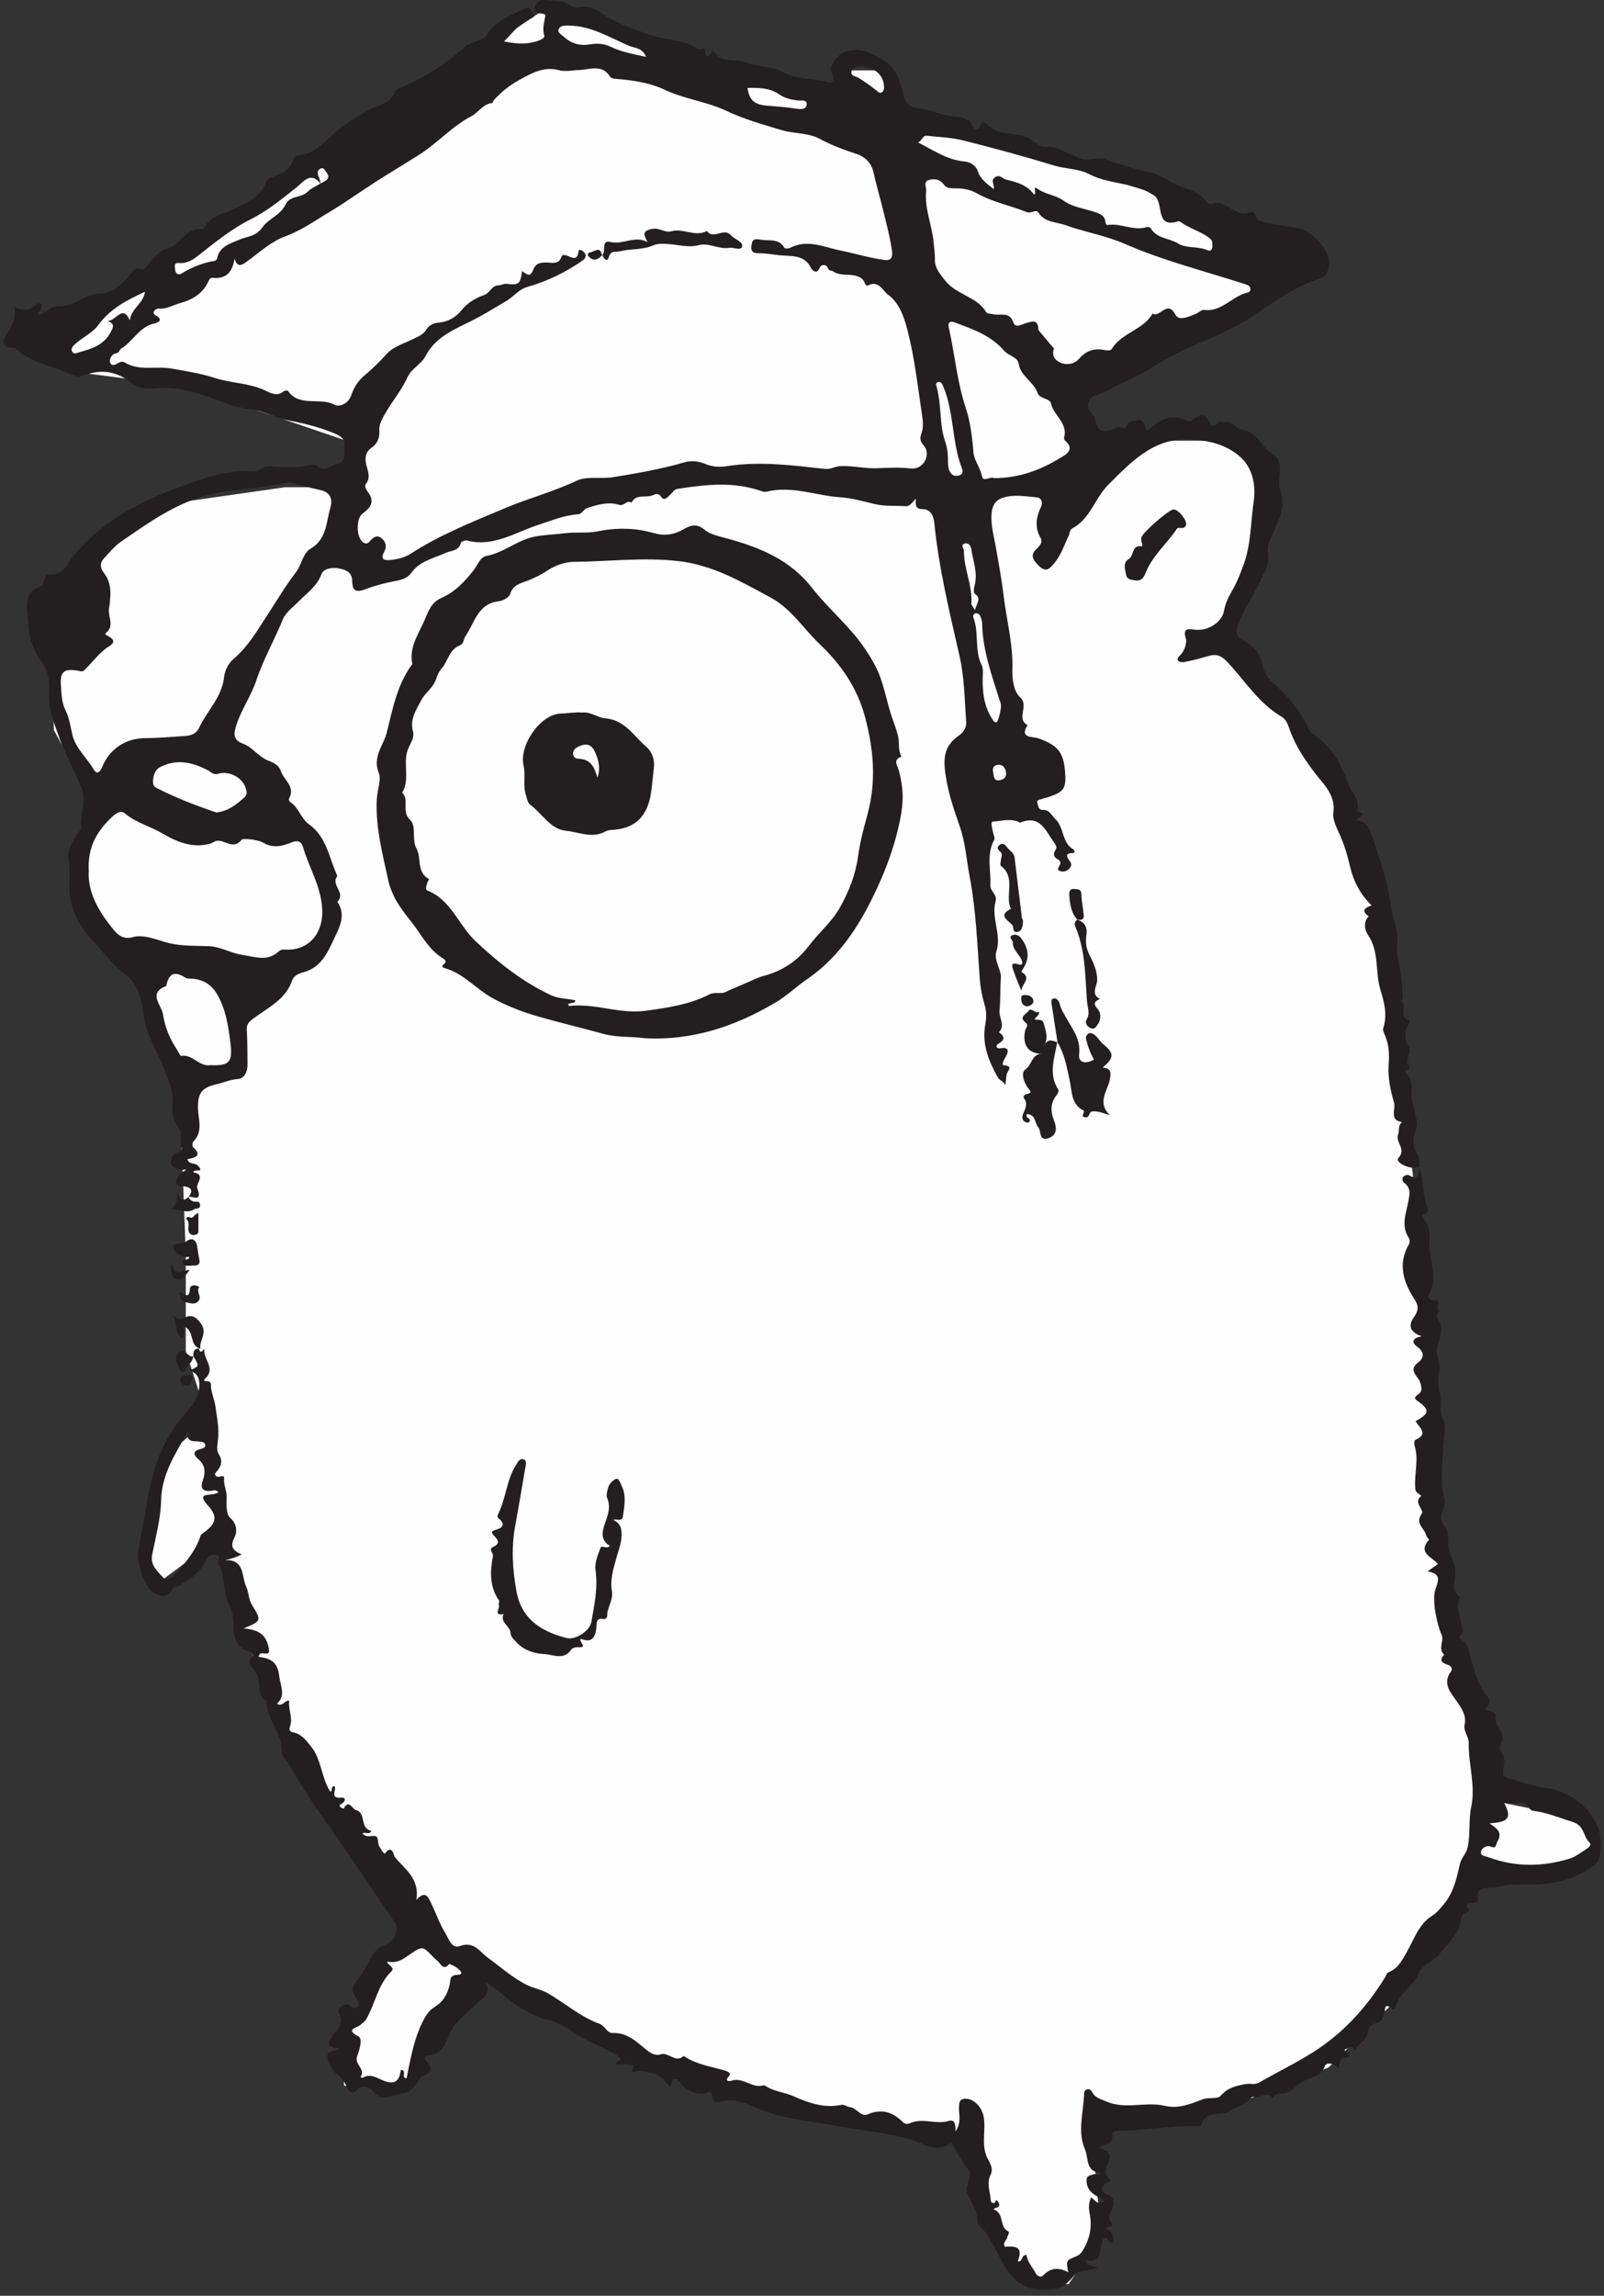 
<svg width="137px" height="196px" viewBox="0 0 137 196" version="1.1" xmlns="http://www.w3.org/2000/svg" xmlns:xlink="http://www.w3.org/1999/xlink">
    <rect x="0" y="0" width="137" height="196" fill="#333333" stroke="none"/>
    <g id="draft" stroke="none" stroke-width="1" fill="none" fill-rule="evenodd">
        <g id="Learn" transform="translate(-1282, -133)">
            <g id="Group-50" transform="translate(1282, 132)">
                <polygon id="Fill-1" fill="#898B8E" points="32.178 49 29.834 43.992 31.005 36.649 6 32.019 6 28.267 46.506 2 83.98 12.998 110 22.587 90.429 34.314 93.612 39.385 90.429 42.657 77.708 42.657 62.643 40.656 47.243 43.325"></polygon>
                <polygon id="Fill-2" fill="#FEFEFE" points="110.171 22.73 100.984 18.239 85.382 13.403 76.368 11.329 76.368 9.601 75.501 7.009 72.727 7.009 71.688 9.429 49.845 2.865 46.205 2 26.269 15.475 17.255 21.694 8.24 26.877 2 30.331 6.335 32.749 11.708 33.442 16.908 34.306 30.083 38.797 29.391 42.596 24.362 42.596 15.869 43.807 7.895 48.125 6.335 52.616 4.428 57.28 4.601 63.327 7.027 67.818 8.067 69.718 7.027 73.001 6.682 77.319 9.455 82.157 11.881 84.92 12.747 89.066 15.348 94.249 15.869 108.069 15.869 116.361 17.776 122.235 15.522 124.135 13.268 127.762 12.402 134.154 12.921 136.574 18.295 132.6 21.242 141.409 25.23 151.602 34.243 165.077 32.856 169.223 29.217 174.578 29.391 179.07 32.164 179.07 34.418 179.07 39.444 171.815 41.698 169.914 55.046 177.687 65.456 180.625 74.461 182.87 82.607 183.906 83.475 187.534 85.902 193.58 88.502 196 91.275 196 94.048 191.854 93.182 182.353 101.677 182.179 113.465 177.515 119.358 171.641 126.119 161.105 132.706 160.931 136 158.857 134.959 156.267 128.198 154.885 124.559 142.101 121.959 126.381 122.478 117.224 119.185 88.203 117.971 77.491 112.944 66.436 108.437 60.217 103.929 55.726 106.53 51.062 108.09 45.879 108.09 41.561 104.797 38.624 99.422 38.624 94.223 41.387 92.663 36.55 91.969 33.786 108.09 26.877"></polygon>
                <g id="Group-49" fill="#231F20">
                    <path d="M84.804,66.758 C84.795,66.676 84.806,66.321 85.258,66.294 C85.643,66.271 85.856,66.535 85.918,66.905 C85.982,67.301 85.82,67.518 85.414,67.603 C84.896,67.71 84.884,67.364 84.804,66.758 M83.272,53.094 C83.081,52.755 82.956,52.639 82.964,52.534 C83.078,50.99 82.321,49.571 82.331,48.04 C82.331,47.811 81.994,47.519 82.408,47.401 C82.705,47.315 82.919,47.594 82.956,47.86 C83.103,48.911 83.554,49.938 83.225,51.037 C83.165,51.242 83.143,51.614 83.253,51.689 C83.865,52.1 83.419,52.472 83.272,53.094 M73.481,6.675 C74.612,6.668 75.431,7.351 75.503,8.328 C75.518,8.531 75.511,8.743 75.332,8.87 C75.114,9.024 74.998,8.83 74.84,8.708 C74.347,8.328 73.847,7.954 73.314,7.637 C73.07,7.491 72.661,7.51 72.724,7.111 C72.79,6.698 73.189,6.708 73.481,6.675 M63.845,8.508 C64.795,8.485 65.732,8.49 66.558,9.061 C67.037,9.391 67.574,9.51 68.14,9.578 C68.427,9.613 68.945,9.46 68.898,9.956 C68.862,10.346 68.35,10.336 68.063,10.288 C67.219,10.144 66.332,10.087 65.514,10.021 C64.371,9.925 63.995,9.515 63.845,8.508 M79.944,33.838 C79.932,33.752 80.017,33.607 80.213,33.614 C80.452,33.624 80.498,33.846 80.579,34.033 C81.507,36.25 81.284,38.729 82.152,40.961 C82.254,41.225 82.271,41.501 81.9,41.594 C81.621,41.664 81.372,41.632 81.193,41.37 C81.016,41.112 80.975,40.819 80.973,40.517 C80.971,39.911 80.944,39.302 80.741,38.731 C80.189,37.183 80.465,35.504 79.944,33.838 M55.175,5.854 C54.072,5.608 53.078,5.441 52.149,4.99 C51.598,4.723 51.012,4.68 50.4,4.787 C49.553,4.935 48.788,4.728 48.151,4.134 C47.942,3.94 47.55,3.768 47.745,3.436 C47.912,3.149 48.29,3.182 48.639,3.187 C50.53,3.216 52.091,4.221 53.745,4.917 C54.198,5.109 54.886,5.079 55.175,5.854 M85.101,62.67 C84.968,62.69 84.909,62.646 84.695,62.302 C84.042,61.246 83.908,60.065 83.933,58.865 C83.942,58.494 83.997,58.09 83.845,57.785 C83.203,56.496 83.641,55.035 83.141,53.731 C83.08,53.566 83.158,53.377 83.355,53.356 C83.461,53.344 83.638,53.427 83.683,53.516 C83.785,53.72 83.878,53.953 83.882,54.175 C83.923,56.599 84.774,58.833 85.482,61.1 C85.564,61.364 85.275,62.643 85.101,62.67 M9.19,28.382 C9.801,28.659 9.718,28.881 9.434,29.393 C8.829,30.489 7.827,30.776 6.776,31.07 C6.557,31.13 6.301,31.282 6.157,31.013 C6.036,30.782 6.193,30.582 6.378,30.41 C7.011,29.821 7.897,29.428 8.366,28.784 C9.414,27.35 10.841,26.62 12.379,25.911 C12.266,26.924 11.195,27.315 11.096,28.358 C10.453,26.919 9.898,28.463 9.19,28.382 M18.586,70.349 C18.554,70.356 18.516,70.376 18.489,70.368 C16.711,69.765 14.957,69.091 13.29,68.229 C12.854,68.002 13.116,66.803 13.581,66.546 C15.016,65.75 16.389,66.049 17.742,66.757 C18.025,66.904 18.222,67.184 18.633,67.062 C19.558,66.785 20.649,67.349 20.972,68.229 C21.077,68.52 21.147,68.832 20.887,69.067 C20.22,69.668 19.522,70.224 18.586,70.349 M17.956,91.938 C17.006,92.089 16.454,90.978 15.477,91.148 C15.39,91.163 15.236,90.791 15.109,90.6 C14.493,89.679 14.073,88.64 13.92,87.582 C13.809,86.822 12.596,85.794 14.185,85.188 C14.205,85.179 14.212,85.128 14.219,85.094 C14.431,84.054 14.972,83.909 15.828,84.47 C16,84.583 16.28,84.532 16.513,84.56 C17.393,84.662 18.061,85.074 18.523,85.851 C19.288,87.143 19.498,88.584 19.68,90.031 C19.889,91.689 19.594,91.999 17.956,91.938 M78.4,13.156 C78.744,13.066 78.783,12.55 79.153,12.59 C80.198,12.7 81.264,12.739 82.274,12.992 C84.879,13.645 87.474,14.35 90.04,15.134 C91.032,15.438 92.137,15.396 93.019,15.862 C94.705,16.749 96.701,16.545 98.353,17.553 C98.693,17.76 98.778,17.825 98.92,18.183 C99.227,18.952 98.953,20.443 100.627,19.892 C100.698,19.869 100.816,19.939 100.891,19.992 C101.628,20.52 102.525,20.742 103.264,21.296 C103.591,21.543 103.538,21.702 103.549,21.996 C103.563,22.356 103.351,22.463 103.138,22.367 C102.323,21.993 101.329,22.233 100.611,21.784 C99.85,21.308 98.781,21.382 98.275,20.468 C98.235,20.397 98.024,20.361 97.921,20.393 C96.801,20.74 95.745,20.033 94.639,20.206 C94.494,20.228 94.434,20.118 94.417,19.949 C94.364,19.428 94.001,19.268 93.533,19.109 C92.623,18.799 91.635,18.7 90.817,18.116 C90.162,17.647 89.313,17.608 88.626,17.124 C88.094,16.747 88.648,17.612 88.296,17.588 C87.701,16.77 86.822,16.547 85.922,16.331 C85.607,16.256 85.405,15.842 84.974,16.146 C84.57,16.428 84.976,16.779 84.874,17.144 C84.283,16.669 83.743,16.311 83.516,15.615 C83.349,15.111 82.859,14.827 82.36,14.782 C80.884,14.652 79.713,13.815 78.4,13.156 M84.882,41.819 C84.582,41.639 83.978,42.197 83.877,41.674 C83.733,40.94 83.212,40.317 83.153,39.666 C83.033,38.369 82.906,37.083 82.495,35.853 C81.745,33.611 81.554,31.258 81.04,28.971 C80.931,28.485 81.19,28.398 81.519,28.52 C83.063,29.093 84.637,29.629 85.758,30.941 C86.129,31.375 86.917,31.474 87.003,32.038 C87.173,33.158 88.304,33.579 88.63,34.565 C88.795,35.066 89.664,34.986 89.766,35.445 C89.995,36.48 91.226,37.116 90.887,38.354 C90.865,38.43 90.91,38.569 90.974,38.621 C91.961,39.452 90.798,39.941 90.516,40.117 C88.822,41.16 86.966,41.828 84.882,41.819 M7.583,75.338 C7.464,73.298 8.321,71.912 9.589,70.728 C9.878,70.458 10.309,70.142 10.66,70.438 C11.616,71.246 12.827,71.538 13.875,72.156 C15.121,72.89 16.451,73.44 17.958,73.026 C18.142,72.977 18.299,72.83 18.481,72.79 C19.174,72.643 19.919,73.628 20.659,72.673 C20.726,72.586 21.933,72.622 22.529,72.97 C23.331,73.44 24.145,73.234 24.888,72.93 C25.458,72.698 25.747,72.855 25.885,73.331 C26.418,75.158 27.494,76.789 27.526,78.805 C27.556,80.635 26.467,82.047 24.614,82.079 C24.323,82.084 24.059,81.986 23.787,82.238 C22.838,83.119 21.801,82.684 20.706,82.525 C19.705,82.381 18.868,81.822 17.814,81.779 C16.588,81.727 15.338,81.804 14.09,81.425 C13.228,81.163 12.174,80.767 11.35,81.007 C10.513,81.249 10.024,80.755 9.776,80.461 C8.498,78.934 7.466,77.244 7.583,75.338 M79.09,17.431 C79.199,17.131 78.823,16.57 79.269,16.398 C79.73,16.221 80.269,16.261 80.654,16.804 C80.854,17.088 81.292,17.083 81.668,17.081 C82.279,17.078 82.881,17.191 83.417,17.495 C84.76,18.255 86.277,18.537 87.688,19.106 C88.083,19.265 88.491,18.832 88.685,19.138 C89.235,20.008 90.202,19.934 90.981,20.216 C92.64,20.817 94.426,21.104 96.034,21.807 C99.374,23.266 102.893,24.143 106.338,25.258 C106.577,25.335 106.801,25.408 106.799,25.694 C106.799,25.954 106.568,25.973 106.376,26.029 C105.155,26.393 104.298,27.645 102.836,27.46 C102.621,27.433 102.375,27.697 102.131,27.796 C101.55,28.028 100.699,28.44 100.398,27.871 C99.693,26.534 99.052,28.19 98.444,27.767 C97.647,29.185 95.802,29.397 94.967,30.782 C94.882,30.923 94.646,30.944 94.417,30.896 C93.552,30.711 92.813,30.888 92.193,31.604 C91.816,32.041 91.223,32.206 90.658,31.993 C90.192,31.816 89.826,31.474 89.99,30.873 C90.018,30.762 90.018,30.681 89.906,30.624 L88.688,29.171 C88.69,28.183 88.099,28.448 87.537,28.619 C87.195,28.722 86.722,29.029 86.548,28.524 C86.209,27.534 85.38,27.999 84.774,27.816 C84.588,27.761 84.343,27.824 84.224,27.63 C83.41,26.303 81.693,26.18 80.727,24.954 C80.273,24.378 79.84,23.866 79.852,23.191 C79.862,22.684 79.788,22.206 79.745,21.715 C79.621,20.291 79,18.949 79.09,17.431 M24.723,42.165 C25.57,42.384 26.459,42.646 27.361,42.838 C28.253,43.026 28.42,43.673 28.218,44.347 C27.845,45.586 27.927,47.025 26.52,47.848 C25.867,48.23 25.75,49.232 25.294,49.828 C24.343,51.072 23.558,52.411 22.708,53.711 C21.897,54.945 21.154,56.225 20.01,57.197 C19.507,57.625 19.204,58.212 19.139,58.818 C18.952,60.546 17.662,61.7 16.989,63.171 C16.785,63.615 16.319,63.805 15.821,63.835 C14.698,63.9 13.577,64.015 12.454,64.015 C10.754,64.015 9.355,64.914 8.702,66.526 C8.545,66.914 8.273,67.156 8.005,66.698 C7.426,65.707 6.478,64.903 6.198,63.788 C6.02,63.08 5.937,62.322 5.613,61.681 C5.257,60.979 5.257,60.239 5.202,59.524 C5.108,58.281 5.513,58.025 6.853,58.299 C7,58.329 7.075,58.336 7.185,58.231 C7.907,57.548 8.468,56.7 9.335,56.167 C9.766,55.903 9.801,55.631 9.334,55.362 C9.2,55.284 8.902,55.154 9.023,55.062 C9.813,54.469 9.222,53.678 9.308,53.007 C9.444,51.978 9.623,50.851 8.872,49.908 C8.567,49.522 8.507,49.09 8.837,48.721 C9.32,48.185 9.798,47.608 10.388,47.207 C12.76,45.591 15.054,43.903 17.976,43.21 C20.197,42.684 22.462,42.734 24.723,42.165 M20.028,23.094 C20.268,23.789 20.564,23.709 21.047,23.36 C22.123,22.579 23.157,21.615 24.372,21.174 C25.752,20.674 26.885,19.846 28.101,19.124 C29.469,18.31 30.764,17.371 32.107,16.512 C33.325,15.732 34.57,14.992 35.793,14.218 C37.362,13.224 38.596,11.79 40.279,10.91 C40.859,10.607 41.246,9.882 42.03,9.792 C42.09,9.785 42.122,9.62 42.185,9.548 C42.815,8.835 43.575,8.248 44.391,7.805 C45.411,7.253 46.454,6.638 47.754,6.997 C48.277,7.142 48.876,6.994 49.438,6.98 C50.352,6.959 51.424,6.43 52.116,7.561 C52.183,7.668 52.405,7.713 52.56,7.728 C54.019,7.852 55.419,8.027 56.811,8.68 C58.46,9.456 60.374,9.677 62.022,10.456 C63.572,11.189 65.176,11.633 66.79,12.118 C67.859,12.436 69.017,12.309 70.046,12.87 C71.035,13.41 72.096,13.794 73.174,14.149 C73.854,14.373 74.422,14.882 74.604,15.7 C74.846,16.804 75.172,17.887 75.441,18.986 C75.695,20.018 75.966,21.053 76.139,22.099 C76.21,22.523 76.375,23.301 75.596,23.201 C74.327,23.039 73.087,22.652 71.827,22.398 C70.394,22.108 68.977,21.383 67.477,22.163 C67.348,22.231 67.047,22.24 67.009,22.173 C66.508,21.298 65.682,21.605 64.937,21.458 C64.409,21.353 64.271,21.478 64.21,21.816 C64.145,22.171 64.077,22.625 64.742,22.619 C65.338,22.61 65.935,22.72 66.529,22.787 C67.552,22.902 68.71,22.679 69.291,23.919 C69.335,24.009 69.759,24.513 70.006,23.869 C70.135,23.533 70.596,23.564 70.698,23.861 C70.805,24.175 71.004,24.064 71.141,24.16 C71.899,24.694 72.903,24.198 73.658,24.831 C73.862,25.001 73.877,25.503 74.173,25.355 C75.063,24.912 75.429,25.864 75.83,26.145 C76.779,26.812 77.209,28.019 77.509,29.183 C78.128,31.572 78.388,34.025 78.756,36.457 C78.836,36.988 78.884,37.537 78.691,38.038 C78.535,38.444 78.617,38.723 78.886,39.013 C79.546,39.733 78.94,41.125 77.777,40.993 C76.811,40.883 75.875,40.935 74.925,40.976 C73.852,41.021 72.8,40.731 71.714,40.801 C71.283,40.828 70.963,41.085 70.462,41.031 C67.702,40.734 64.929,40.357 62.144,40.791 C61.489,40.893 60.874,40.873 60.236,40.609 C59.688,40.382 59.07,40.295 58.466,40.47 C56.453,41.053 54.398,41.414 52.33,41.743 C51.286,41.908 50.139,41.624 49.237,42.05 C47.257,42.983 45.146,43.537 43.136,44.385 C40.371,45.551 37.594,46.643 35.061,48.282 C34.603,48.578 34.012,48.731 33.464,48.796 C33.131,48.835 32.346,48.95 32.824,48.092 C33.076,47.638 32.933,47.224 32.563,46.933 C32.198,46.646 31.88,46.873 31.619,47.172 C31.456,47.359 31.297,47.499 31.026,47.314 C30.413,46.893 30.391,45.249 30.983,44.83 C31.644,44.359 32.05,43.806 31.416,43 C31.282,42.829 31.132,42.461 31.208,42.372 C31.768,41.728 31.329,41.077 31.24,40.457 C31.162,39.908 31.34,39.49 31.721,39.233 C32.303,38.839 32.431,38.305 32.401,37.696 C32.386,37.372 32.487,37.101 32.615,36.836 C33.228,35.557 34.214,34.505 34.806,33.205 C35.138,32.472 35.993,32.083 36.349,31.395 C37.178,29.787 38.75,29.153 40.182,28.44 C41.246,27.909 42.232,27.295 43.246,26.699 C43.868,26.333 44.315,25.704 45.009,25.508 C46.714,25.028 48.275,24.263 49.728,23.268 C49.994,23.086 50.16,22.802 49.872,22.515 C49.77,22.413 49.449,22.183 49.411,22.477 C49.294,23.345 48.8,22.954 48.409,22.817 C48.218,22.75 48.004,22.752 47.969,22.876 C47.742,23.657 47.129,23.397 46.621,23.412 C46.151,23.427 45.781,23.443 45.547,24.024 C45.314,24.604 45.137,24.565 44.591,24.136 C44.442,25.256 44.322,25.355 43.264,25.231 C43.026,25.203 42.8,25.362 42.596,25.362 C41.978,25.362 41.863,26.019 41.326,26.198 C40.633,26.428 39.91,26.879 39.459,27.442 C38.887,28.153 38.226,28.479 37.393,28.554 C36.941,28.595 36.605,28.831 36.408,29.148 C36.15,29.56 35.776,29.702 35.389,29.896 C34.568,30.307 33.584,30.592 33.008,31.235 C32.43,31.876 31.83,32.467 31.177,33.015 C30.629,33.474 30.248,34.003 30.019,34.704 C29.803,35.365 29.103,35.828 28.522,35.534 C27.269,34.899 25.59,35.781 24.592,34.37 C24.556,34.318 24.303,34.342 24.22,34.412 C23.66,34.881 23.107,34.555 22.634,34.332 C21.276,33.687 19.759,33.726 18.34,33.265 C17.189,32.891 15.881,32.679 14.633,32.464 C13.302,32.232 11.875,32.709 10.63,31.931 C10.531,31.871 10.351,31.878 10.239,31.924 C9.945,32.046 9.587,32.382 9.404,31.948 C9.324,31.764 9.462,31.227 9.952,31.158 C10.169,31.13 10.214,30.843 10.353,30.761 C11.38,30.135 11.915,28.857 13.236,28.605 C13.427,28.569 14.025,28.325 13.308,27.933 C12.844,27.679 13.353,27.323 13.547,27.343 C14.224,27.412 14.748,27.054 15.343,26.891 C16.453,26.584 17.341,26.066 17.816,24.988 C17.896,24.804 17.993,24.705 18.168,24.72 C19.331,24.832 19.861,24.213 20.028,23.094 M27.386,16.692 C27.337,16.5 27.314,16.295 27.235,16.118 C27.122,15.855 27.028,15.62 27.329,15.423 C27.503,15.31 27.643,15.355 27.747,15.52 C27.9,15.764 28.183,16.007 27.945,16.31 C27.814,16.478 27.561,16.552 27.364,16.669 C26.997,16.897 26.572,17.068 26.276,17.368 C25.735,17.917 24.754,17.669 24.378,18.477 C23.961,19.37 22.915,19.68 22.424,20.395 C21.859,21.216 21.082,21.176 20.374,21.487 C19.615,21.819 18.731,22.056 18.539,23.073 C18.526,23.15 18.417,23.258 18.34,23.27 C17.331,23.43 16.411,23.802 15.54,24.333 C15.179,24.554 14.971,24.305 14.946,23.946 C14.93,23.704 14.845,23.403 15.33,23.453 C15.971,23.518 16.516,23.15 16.98,22.782 C18.399,21.664 19.797,20.527 21.426,19.714 C22.858,18.999 24.074,17.984 25.324,17.001 C25.872,16.572 26.53,15.565 27.386,16.692 M121.246,100.661 C121.164,100.293 121.334,99.959 121.037,99.522 C120.683,99.001 120.591,98.292 120.917,97.484 C121.179,96.834 120.825,95.894 120.629,95.11 C120.42,94.278 120.86,93.318 120.066,92.59 C119.841,92.383 120.516,92.313 120.374,92.115 C119.928,91.495 120.618,90.826 120.334,90.348 C119.908,89.629 119.949,89.041 120.335,88.385 C120.382,88.306 120.387,88.205 120.41,88.114 C119.378,87.944 120.272,86.874 119.659,86.508 C119.936,86.166 119.757,85.809 119.764,85.442 C119.789,84.121 119.229,82.839 119.345,81.6 C119.467,80.291 118.868,79.238 118.731,78.049 C118.516,76.179 117.851,74.413 117.276,72.64 C117.069,72.006 116.865,71.129 115.823,71.004 C116.103,70.748 116.945,70.448 115.868,70.263 C116.294,69.276 115.393,68.682 115.139,67.904 C114.563,66.127 113.604,64.58 111.98,63.538 C111.906,63.489 111.85,63.398 111.813,63.314 C111.061,61.611 109.873,60.264 108.476,59.052 C108.114,58.736 107.928,58.139 107.811,57.636 C107.591,56.678 107.006,56.105 106.172,55.67 C105.773,55.459 105.486,55.205 105.681,54.563 C106.094,53.204 106.936,52.085 107.534,50.836 C107.94,49.988 108.486,49.202 108.294,48.152 C108.191,47.584 108.486,47.003 108.75,46.501 C108.906,46.202 108.978,45.89 109.116,45.608 C109.541,44.733 109.664,43.724 109.369,42.935 C108.974,41.883 109.85,40.501 108.727,39.811 C107.726,39.197 107.394,37.803 105.965,37.667 C105.618,37.636 105.289,36.911 104.63,37.033 C104.39,37.078 104.128,36.806 103.905,37.197 C103.818,37.347 103.424,37.4 103.287,37.051 C102.978,36.25 102.46,36.382 101.942,36.791 C101.767,36.929 101.653,37.043 101.439,36.936 C100.258,36.359 99.252,36.636 98.323,37.507 C97.959,37.848 97.926,37.798 97.747,37.263 C97.652,36.98 97.418,36.794 97.132,36.879 C96.841,36.966 96.435,36.883 96.283,37.233 C96.121,37.609 96.141,37.652 95.841,37.529 C95.517,37.394 95.284,37.534 95,37.647 C94.111,38.003 93.734,37.759 93.55,36.776 C93.543,36.743 93.558,36.702 93.543,36.679 C93.231,36.232 92.678,35.854 93.047,35.197 C93.356,34.644 94.023,34.689 94.499,34.407 C95.806,33.636 97.316,33.121 98.517,32.31 C101.197,30.505 104.365,29.786 107.048,27.961 C108.796,26.771 110.608,25.46 112.688,24.789 C113.477,24.534 113.485,23.944 113.502,23.413 C113.534,22.295 112.008,20.662 110.886,20.477 C110.007,20.331 109.123,20.216 108.258,20.016 C107.84,19.919 107.287,19.912 107.188,19.281 C107.175,19.193 106.944,19.044 106.891,19.073 C105.561,19.754 104.711,17.861 103.404,18.423 C103.331,18.453 103.142,18.331 103.072,18.235 C102.485,17.423 101.616,17.201 100.721,16.881 C99.942,16.602 99.264,15.954 98.42,15.765 C97.025,15.451 95.657,15.059 94.317,14.577 C93.689,14.35 93.157,14.755 92.451,14.575 C91.35,14.295 90.454,13.431 89.188,13.532 C88.787,13.563 88.247,12.932 87.632,12.697 C86.541,12.279 85.195,12.605 84.316,11.6 C84.204,11.47 83.918,11.395 83.87,11.501 C83.315,12.747 83.048,11.471 82.786,11.318 C82.451,11.124 82.121,10.991 81.771,10.977 C80.592,10.934 79.534,10.365 78.37,10.231 C77.735,10.158 77.334,9.854 77.125,8.997 C76.878,7.979 76.654,6.855 75.406,6.111 C74.607,5.633 73.917,5.231 73.049,5.261 C72.484,5.281 71.909,5.428 71.453,5.955 C71.049,6.42 70.857,6.797 71.106,7.371 C71.273,7.758 71.157,8.136 70.703,8.012 C69.411,7.658 68.038,7.812 66.777,7.111 C65.926,6.637 64.775,6.738 63.846,6.364 C62.911,5.989 61.708,6.445 60.999,5.43 C60.966,5.379 60.921,5.338 60.879,5.293 C60.298,6.351 60.279,5.486 60.129,5.072 C59.656,5.388 59.339,4.964 58.973,4.815 C57.768,4.331 56.428,4.341 55.249,3.892 C54.002,3.418 52.692,3.01 51.57,2.239 C50.91,1.785 50.278,1.409 49.398,1.635 C48.878,1.768 48.47,1.154 47.906,1.142 C47.476,1.134 47.049,1.032 46.621,0.984 C46.098,0.924 45.757,1.241 45.662,1.673 C45.555,2.159 46.026,2.104 46.335,2.167 C46.425,2.184 46.584,2.254 46.581,2.284 C46.514,2.867 46.285,3.409 46.491,4.047 C46.569,4.289 45.988,4.495 45.624,4.585 C44.802,4.793 43.986,4.725 43.049,4.536 C43.789,3.81 44.34,2.997 45.278,2.596 C45.492,2.506 45.797,2.411 45.485,2.129 C45.298,1.957 45.336,1.446 44.771,1.748 C43.594,2.374 42.312,2.727 41.535,4.034 C41.266,4.486 40.269,4.501 39.691,5.022 C38.065,6.483 36.232,7.652 34.202,8.493 C34.025,8.566 33.8,8.683 33.738,8.839 C33.288,9.947 32.132,9.997 31.287,10.496 C30.298,11.082 29.264,11.707 28.467,12.441 C27.581,13.254 26.863,14.108 25.605,14.244 C25.302,14.276 25.074,14.468 25,14.71 C24.728,15.622 23.961,15.849 23.202,16.133 C22.898,16.246 22.743,16.435 22.579,16.83 C22.12,17.946 20.92,18.37 19.904,18.867 C19.064,19.28 18.061,19.375 17.544,20.308 C17.482,20.417 17.348,20.582 17.268,20.572 C15.883,20.397 15.438,21.896 14.287,22.226 C13.544,22.438 12.936,23.163 12.475,23.836 C12.157,24.301 11.769,23.632 11.382,24.123 C10.675,25.019 9.738,26.053 8.612,26.048 C7.218,26.039 6.338,27.251 4.985,27.135 C4.353,27.079 3.924,27.759 3.301,27.874 C3.145,27.56 3.498,27.539 3.504,27.343 C3.511,27.2 3.702,27.026 3.464,26.933 C3.359,26.891 3.157,26.901 3.097,26.973 C2.587,27.564 1.982,27.554 1.259,27.21 C1.327,28.08 1.109,28.747 0.649,29.407 C0.258,29.971 -0.076,30.784 1.244,30.677 C2.572,32.003 4.443,32.18 6.031,32.958 C6.423,33.151 6.792,33.197 7.178,33.05 C8.637,32.487 10.007,32.697 11.183,33.674 C11.853,34.232 12.718,34.215 13.318,34.16 C15.111,33.996 16.678,34.445 18.305,35.066 C19.298,35.444 20.327,35.838 21.43,35.943 C22.46,36.038 23.388,36.639 24.363,36.831 C25.824,37.118 27.24,37.437 28.614,38.023 C29.113,38.237 29.476,38.489 29.422,38.998 C29.361,39.571 29.66,40.352 28.796,40.611 C28.231,40.779 27.688,41.375 27.038,40.734 C26.936,40.634 26.647,40.684 26.457,40.721 C25.374,40.93 24.292,40.926 23.199,40.814 C22.87,40.781 22.539,40.849 22.243,41.048 C22.081,41.155 21.872,41.277 21.697,41.26 C19.515,41.06 17.49,41.791 15.525,42.502 C12.025,43.769 8.734,45.472 6.305,48.434 C5.708,49.162 5.386,50.172 4.154,50.045 C3.929,50.022 3.832,50.269 3.797,50.469 C3.752,50.711 3.66,50.98 3.459,51.055 C1.795,51.674 2.382,53.119 2.412,54.225 C2.442,55.422 2.826,56.564 3.636,57.608 C4.124,58.236 4.253,59.309 4.193,60.157 C4.089,61.628 4.711,62.915 5.137,64.196 C5.307,64.71 5.661,65.406 5.93,65.987 C6.244,66.661 6.563,67.354 6.873,68.042 C7.409,69.231 6.864,70.433 6.934,71.628 C6.943,71.795 6.767,71.989 6.647,72.146 C6.164,72.77 5.715,73.685 5.852,74.391 C6.067,75.5 5.803,76.613 5.997,77.702 C6.241,79.071 6.963,80.291 7.868,81.251 C8.811,82.25 9.614,83.385 10.757,84.238 C11.805,85.019 12.102,86.395 12.256,87.642 C12.464,89.313 13.398,90.66 13.973,92.165 C14.364,93.183 14.845,94.156 14.72,95.297 C14.64,96.024 14.857,96.762 15.255,97.3 C15.687,97.884 15.203,98.505 15.555,99.03 C15.58,99.066 15.438,99.297 15.352,99.312 C14.72,99.427 14.493,100.04 14.615,100.392 C14.74,100.754 15.355,100.918 15.931,100.851 C15.644,101.061 15.325,101.175 15.24,101.384 C15.109,101.701 14.658,102.222 15.57,102.275 C15.985,102.3 16.708,102.429 16.1,103.183 L16.072,103.158 C16.538,103.163 17.301,103.626 16.85,102.445 C16.696,102.043 17.645,101.302 16.519,101.085 C16.509,100.749 17.575,101.202 16.879,100.489 C16.656,100.26 16.19,100.46 15.995,99.974 C16.558,99.839 17.361,99.732 16.484,98.929 C16.407,98.859 16.426,98.547 16.513,98.46 C17.407,97.57 16.895,96.497 16.907,95.504 C16.924,94.293 17.246,93.852 18.496,93.567 C19.099,93.428 19.659,93.17 20.307,93.12 C20.865,93.074 21.142,92.52 21.139,91.929 C21.132,90.933 21.139,89.936 21.08,88.942 C21.05,88.44 21.246,88.251 21.65,87.949 C22.887,87.026 24.394,86.338 24.95,84.712 C25.112,84.233 25.632,84.081 25.966,83.991 C27.406,83.593 27.972,82.348 28.482,81.253 C28.923,80.3 29.631,79.158 28.809,77.986 C29.589,77.261 28.231,76.55 28.793,75.824 C28.808,75.802 28.801,75.754 28.788,75.725 C28.098,74.211 27.894,72.436 26.378,71.363 C25.692,70.875 25.513,69.925 24.771,69.46 C24.708,69.419 24.652,69.246 24.684,69.186 C25.264,68.142 24.223,67.596 23.978,66.808 C23.802,66.246 23.147,66.034 22.883,65.925 C22.046,65.581 21.567,64.79 20.758,64.493 C19.851,64.157 19.961,63.591 20.21,62.842 C20.644,61.534 21.46,60.383 21.881,59.12 C22.489,57.292 23.443,55.639 24.16,53.873 C24.392,53.297 25.04,52.826 25.513,52.342 C26.226,51.611 27.07,51.065 27.459,50.01 C27.63,49.549 28.387,49.407 28.953,49.531 C29.494,49.648 30.046,49.788 30.081,50.573 C30.111,51.232 30.181,51.699 31.225,51.3 C32.03,50.993 32.954,50.751 33.847,50.589 C34.373,50.494 34.841,50.312 35.13,49.91 C35.861,48.883 37.039,48.673 38.073,48.202 C38.553,47.983 39.19,48.052 39.368,47.345 C39.395,47.237 39.741,47.108 39.898,47.15 C42.143,47.733 44.018,46.444 45.973,45.813 C47.087,45.454 48.158,44.995 49.336,44.913 C49.744,44.883 49.827,44.482 50.139,44.379 C51.035,44.082 51.952,43.809 52.883,44.1 C53.317,44.237 53.533,43.634 53.932,43.92 C54.328,43.132 55.143,43.527 55.736,43.29 C55.989,43.188 56.214,43.041 56.482,43.435 C56.749,43.826 57.073,43.385 57.287,43.195 C57.477,43.025 57.569,42.783 57.883,42.734 C60.303,42.362 62.715,42.088 65.096,42.95 C65.215,42.993 65.367,43.003 65.489,42.973 C67.652,42.445 69.69,43.317 71.782,43.457 C72.838,43.527 73.744,43.808 74.723,44.037 C75.561,44.234 76.462,44.157 77.334,44.217 C77.722,44.242 77.887,43.923 78.223,43.572 C78.176,44.15 78.211,44.467 78.791,44.467 C79.474,44.467 79.74,45.038 79.797,45.616 C80.181,49.471 81.09,53.225 81.95,56.985 C82.378,58.857 82.386,60.746 82.522,62.633 C82.557,63.107 82.309,63.516 81.882,63.812 C80.909,64.486 80.57,65.323 80.696,66.6 C80.868,68.361 81.416,69.959 81.987,71.595 C82.465,72.96 82.55,74.431 82.821,75.854 C83.367,78.719 83.469,81.618 83.678,84.513 C83.731,85.263 83.868,86.023 84.087,86.74 C84.273,87.345 84.261,87.899 84.151,88.503 C83.855,90.145 84.443,91.58 85.225,92.983 C85.392,93.282 85.716,93.271 85.873,93.66 C85.917,93.268 85.93,92.993 85.98,92.722 C86.035,92.422 86.613,92.011 85.729,91.946 C85.526,91.931 85.718,91.537 85.861,91.295 C86.114,90.869 86.304,90.347 85.419,90.498 C85.048,90.562 85.083,90.221 85.195,90.158 C85.733,89.851 85.947,89.56 85.32,89.134 C85.896,88.532 85.3,87.894 85.369,87.268 C85.469,86.353 85.415,85.428 85.487,84.503 C85.542,83.772 84.857,82.997 85.103,82.223 C85.562,80.775 84.652,79.376 85.023,78.006 C85.211,77.313 84.558,77.129 84.588,76.568 C84.657,75.279 84.226,73.955 84.911,72.713 C84.941,72.66 84.956,72.578 84.941,72.518 C84.814,72.042 84.545,71.162 84.789,71.147 C85.492,71.106 86.237,70.864 86.951,71.147 C87.011,71.171 87.084,71.254 87.123,71.239 C88.797,70.525 89.28,71.864 89.98,72.864 C90.145,73.099 90.334,73.284 90.152,73.56 C89.91,73.927 90,74.179 90.364,74.375 C90.533,74.463 90.601,74.603 90.546,74.789 C90.488,74.987 90.19,75.244 90.533,75.366 C90.775,75.451 91.099,75.413 91.341,75.139 C91.575,74.872 91.522,74.708 91.333,74.461 C91.102,74.159 90.964,73.842 91.584,73.834 C91.911,73.829 91.762,73.57 91.666,73.513 C90.678,72.93 90.904,71.643 90.14,70.925 C89.819,70.625 89.641,70.126 89.114,70.151 C88.65,70.172 88.685,69.753 88.606,69.556 C88.488,69.256 88.88,69.271 89.076,69.187 C89.226,69.122 89.397,69.102 89.552,69.049 C90.907,68.585 91.081,68.313 90.965,66.845 C90.835,65.182 90.289,64.586 88.63,64.015 C88.209,63.872 87.033,64.045 87.766,62.905 C86.739,62.361 87.936,61.274 87.136,60.536 C86.513,59.965 86.448,58.807 86.47,58.07 C86.528,55.945 85.965,53.927 85.723,51.866 C85.567,50.533 85.31,49.184 85.081,47.845 C84.906,46.82 84.593,45.835 84.7,44.766 C84.762,44.157 85.033,43.728 85.546,43.536 C86.526,43.168 87.557,43.38 88.563,43.462 C88.944,43.494 89.083,43.908 88.922,44.252 C88.496,45.155 88.347,46.023 88.887,46.95 C89.061,47.249 88.85,47.567 88.573,47.82 C88.017,48.324 88.13,48.704 88.673,49.252 C89.327,49.911 89.617,49.593 90.043,49.088 C90.638,48.386 90.9,47.519 91.288,46.714 C91.383,46.514 91.331,46.247 91.585,46.113 C93.131,45.3 93.513,43.527 94.661,42.384 C96.524,40.526 98.402,38.521 101.227,38.517 C102.9,38.516 104.744,38.856 106.042,40.117 C107.041,41.085 107.27,42.526 107.076,43.846 C106.807,45.674 106.854,47.562 106.179,49.322 C105.942,49.94 105.71,50.566 105.392,51.144 C105.041,51.781 104.677,52.376 104.549,53.129 C104.376,54.144 103.155,54.88 102.114,54.766 C101.58,54.71 100.96,54.523 101.294,55.551 C101.359,55.751 101.257,56.528 100.783,56.952 C100.31,57.374 100.739,57.598 101.175,57.518 C101.879,57.387 102.569,57.189 103.257,56.995 C103.904,56.813 104.325,56.975 104.818,57.503 C106.309,59.099 107.489,61.019 109.429,62.167 C109.922,62.458 110.03,62.965 110.196,63.408 C110.707,64.78 111.492,65.934 112.391,67.101 C113.079,67.99 114.107,68.92 113.88,70.401 C113.813,70.834 114.077,71.51 114.321,72.021 C114.78,72.985 115.081,73.986 115.323,75.026 C115.607,76.243 116.18,77.346 117.146,78.298 C116.738,78.46 116.128,78.675 116.894,79.229 C116.406,79.749 116.573,80.431 116.847,80.834 C117.828,82.271 117.433,83.981 117.908,85.52 C118.218,86.527 118.518,87.654 118.145,88.779 C118.085,88.963 118.225,89.228 118.312,89.438 C118.645,90.251 118.671,91.051 118.606,91.944 C118.531,92.998 118.766,94.11 119.067,95.138 C119.229,95.689 118.624,96.636 119.749,96.797 C119.383,97.076 119.542,97.519 119.413,97.859 C119.157,98.53 120.153,99.096 119.435,99.869 C119.099,100.228 120.494,100.939 121.261,100.637 C121.258,100.642 121.246,100.661 121.246,100.661" id="Fill-3"></path>
                    <path d="M128.47,154.928 C128.915,154.928 129.376,154.99 129.815,154.913 C130.445,154.805 130.557,155.546 130.916,155.589 C132.113,155.731 133.18,156.197 134.301,156.541 C135.394,156.878 135.192,157.827 135.782,158.316 C135.96,158.464 135.745,158.696 135.581,158.8 C135.083,159.114 134.604,159.516 134.056,159.683 C131.75,160.383 129.434,160.416 127.147,159.564 C126.888,159.468 126.435,159.469 126.497,159.095 C126.551,158.766 126.983,158.528 127.281,158.641 C127.836,158.855 127.717,158.548 127.906,158.211 C128.365,157.386 127.805,157.077 127.219,156.665 C128.885,156.566 129.134,156.172 128.47,154.928 L128.47,154.928 Z M18.673,128.407 C18.486,128.475 18.374,128.542 18.254,128.559 C17.577,128.656 16.866,128.549 17.789,129.569 C18.66,130.529 18.428,131.141 17.31,131.909 C17.108,132.048 17.096,132.218 17.029,132.394 C16.56,133.624 15.693,134.581 14.831,135.532 C14.617,135.766 14.157,135.938 13.945,135.694 C13.467,135.148 12.822,134.654 12.996,133.747 C13.29,132.215 13.725,130.677 13.756,129.135 C13.803,126.866 14.973,125.133 16.067,123.17 C15.863,124.175 16.506,124.011 16.991,124.069 C17.215,124.096 17.519,124.093 17.527,124.393 C17.534,124.605 17.297,124.669 17.093,124.719 C16.374,124.892 16.578,125.275 16.952,125.592 C17.581,126.125 17.547,126.762 17.312,127.43 C17.068,128.126 17.373,128.333 18.005,128.29 C18.194,128.278 18.381,128.116 18.673,128.407 L18.673,128.407 Z M34.236,177.714 C34.141,178.45 33.889,179.017 32.911,178.694 C32.295,178.49 31.697,177.946 30.961,178.393 C30.931,178.411 30.846,178.346 30.788,178.32 C31.276,177.658 30.243,177.268 30.504,176.555 C30.694,176.037 30.998,175.057 30.617,174.857 C29.438,174.241 30.464,174.144 30.754,173.895 C30.955,173.723 31.162,173.592 31.304,173.343 C32.059,172.027 32.273,170.436 33.419,169.316 C33.772,168.972 33.155,168.803 33.011,168.446 C33.735,168.64 34.244,168.391 34.711,168.062 C36.368,166.894 36.009,167.207 37.417,168.463 C37.653,168.672 37.85,169.271 38.363,168.69 C38.411,168.635 39.207,169.019 39.367,169.341 C39.527,169.658 39.006,169.566 38.786,169.642 C38.396,169.77 38.473,170.132 38.416,170.391 C38.231,171.223 37.883,171.89 37.11,172.351 C36.635,172.633 36.33,173.129 36.074,173.65 C35.33,175.166 35.063,176.807 34.724,178.435 C34.203,178.405 34.819,177.75 34.236,177.714 L34.236,177.714 Z M16.493,116.767 C17.046,117.635 17.046,117.635 16.167,118.011 C16.949,118.23 17.165,118.824 16.947,119.859 C16.799,120.563 16.354,121.051 15.915,121.55 C14.328,123.347 13.342,125.443 12.846,127.764 C12.451,129.607 12.187,131.477 11.813,133.325 C11.636,134.205 12.268,136.399 13.036,136.911 C13.586,137.277 14.239,137.505 14.702,136.707 C14.856,136.445 15.156,136.459 15.379,136.332 C16.269,135.819 17.091,135.223 17.574,134.265 C17.744,133.926 17.982,133.641 18.429,133.737 C19.012,133.863 18.511,134.303 18.616,134.457 C19.266,135.41 19.002,136.571 19.402,137.591 C19.671,138.275 20.022,138.943 19.953,139.843 C19.9,140.537 20.12,141.768 21.343,141.998 C21.462,142.021 21.634,142.34 21.627,142.347 C20.86,143.015 21.679,143.397 21.911,143.858 C22.295,144.623 21.851,145.686 22.78,146.247 C22.745,147.818 24.135,148.962 24.063,150.574 C24.045,150.958 24.533,151.354 24.758,151.761 C26.183,154.339 27.979,156.675 29.623,159.107 C30.995,161.137 32.385,163.157 33.755,165.187 C34.064,165.646 33.703,166.73 33.123,166.929 C32.138,167.268 31.688,167.98 31.264,168.884 C31.053,169.329 30.698,169.834 30.405,170.202 C29.876,170.874 30.216,171.176 30.46,171.655 C30.557,171.844 30.763,172.096 30.601,172.288 C30.412,172.513 30.143,172.5 29.904,172.259 C29.63,171.984 29.321,172.134 29.094,172.313 C28.873,172.486 28.858,172.74 28.998,173.029 C29.247,173.541 29.042,174.002 28.719,174.416 C28.616,174.548 28.477,174.655 28.39,174.794 C27.901,175.573 28.006,175.794 28.988,175.89 C28.659,176.221 27.949,175.977 27.964,176.527 C27.979,177.129 28.415,177.782 28.756,178.056 C29.169,178.388 29.426,178.717 29.62,179.158 C29.837,179.643 30.061,179.922 30.552,179.381 C30.978,178.912 31.735,179.351 31.812,179.472 C32.519,180.56 33.429,179.869 34.194,179.765 C35.046,179.648 35.31,179.316 35.867,178.445 C35.992,178.249 36.193,178.236 36.361,178.141 C36.812,177.887 36.964,177.585 36.56,177.136 C36.368,176.922 35.994,176.558 36.655,176.478 C37.728,176.35 38.039,175.56 38.373,174.717 C38.829,173.567 39.858,172.894 40.707,172.069 C41.17,171.618 41.955,171.294 41.482,170.249 C42.687,170.93 43.47,171.875 44.533,172.461 C45.208,172.835 45.893,173.243 46.606,173.393 C47.859,173.653 48.788,174.431 49.834,175.032 C50.75,175.562 51.774,175.857 52.666,176.46 C53.299,176.887 52.828,176.942 52.557,177.143 C52.905,177.368 53.277,177.128 53.617,177.223 C53.802,177.274 54.243,177.186 54.068,177.54 C53.844,177.991 54.141,177.934 54.325,177.862 C54.694,177.717 54.988,177.87 55.332,177.919 C56.078,178.026 56.579,178.346 57.008,178.924 C57.12,179.074 57.324,179.258 57.404,178.735 C57.476,178.281 57.959,178.513 58.176,178.872 C58.559,179.5 59.703,179.934 60.358,179.665 C60.597,179.568 60.809,179.6 60.814,179.832 C60.831,180.669 61.284,180.483 61.825,180.373 C62.776,180.179 63.668,180.547 64.503,180.921 C66.72,181.916 69.108,182.059 71.443,182.5 C73.582,182.902 75.76,183.049 77.881,183.689 C78.843,183.977 79.972,184.859 81.132,183.999 C81.17,183.969 81.299,183.979 81.317,184.011 C81.738,184.759 82.111,185.517 82.692,186.183 C83.235,186.809 82.256,187.527 82.681,188.388 C83.023,189.084 83.479,189.849 83.513,190.704 C83.516,190.799 83.528,190.931 83.59,190.983 C85.305,192.458 85.382,195.21 87.664,196.228 C88.4,196.557 89.21,196.475 89.988,196.422 C90.802,196.368 91.263,195.841 91.781,195.215 C92.129,194.796 93.028,194.834 93.738,194.654 C93.442,194.332 92.842,194.599 92.685,193.949 C94.476,194.375 93.689,192.59 94.377,192.014 C94.685,192.054 94.576,192.555 95.026,192.462 C95.056,192.15 95.111,191.816 94.86,191.512 C94.738,191.363 94.083,191.21 94.869,191.071 C94.932,191.061 95.026,190.866 95.019,190.859 C94.342,190.266 95.071,189.767 95.104,189.225 C95.126,188.881 95.091,188.549 94.61,188.377 C93.97,188.146 93.9,187.725 94.555,187.355 C94.693,187.276 94.967,187.151 94.82,187.063 C94.105,186.634 94.555,185.844 94.658,185.599 C95.036,184.71 94.478,184.58 93.828,184.355 C94.337,184.013 95.133,184.106 94.996,183.233 C94.957,182.992 95.303,182.904 95.537,182.906 C97.776,182.917 99.984,182.423 102.228,182.52 C102.359,182.527 102.597,182.51 102.607,182.467 C102.92,181.054 104.313,181.745 105.09,181.204 C105.645,180.817 106.4,180.709 106.844,180.119 C106.985,179.934 107.13,180.052 107.282,180.041 C107.772,180.007 108.286,179.563 108.727,180.156 C108.946,179.53 109.531,179.85 109.907,179.68 C110.56,179.386 111.005,178.745 111.733,178.498 C112.309,178.301 112.891,178.109 113.167,177.37 C113.285,177.049 113.985,177.102 114.341,177.652 C114.466,176.78 114.466,176.78 115.262,176.597 C115.308,176.261 114.871,176.261 114.832,175.984 C115.173,175.899 115.552,175.485 115.796,176.106 C115.86,175.446 116.697,175.293 116.775,174.687 C116.849,174.111 117.151,173.829 117.656,173.695 C118.008,173.602 118.073,173.273 118.205,173.024 C118.374,172.707 118.1,171.829 118.949,172.528 C118.981,172.553 119.178,172.471 119.189,172.416 C119.458,171.156 120.728,170.58 121.214,169.404 C121.475,168.778 122.461,168.423 122.977,167.783 C123.547,167.079 124.258,166.426 124.603,165.62 C124.843,165.06 124.613,164.308 125.512,164.177 C124.82,163.241 125.782,163.563 126.105,163.394 C126.161,163.366 126.253,163.299 126.245,163.269 C125.902,161.852 127.252,162.299 127.732,162.146 C128.691,161.84 129.784,161.9 130.821,161.893 C132.818,161.883 134.657,161.426 136.246,160.169 C136.873,159.673 136.883,157.766 136.405,156.811 C135.432,154.868 133.87,153.888 131.752,153.588 C130.746,153.444 129.78,153.033 128.783,152.805 C128.338,152.703 128.392,152.451 128.407,152.144 C128.437,151.574 128.669,151.002 128.15,150.474 C127.926,150.245 128.292,149.82 128.338,149.528 C128.472,148.693 127.577,148.322 127.75,147.539 C127.867,147.015 127.124,147.229 126.86,146.851 C127.249,146.549 127.359,146.2 126.982,145.751 C126.198,144.815 125.938,143.666 125.61,142.516 C125.471,142.03 125.45,141.314 124.806,140.963 C124.38,140.731 124.964,140.489 124.937,140.22 C124.845,139.27 124.242,138.362 124.703,137.365 C123.669,136.652 124.553,135.587 124.255,134.701 C124.13,134.33 123.968,133.934 123.826,133.56 C123.553,132.839 123.851,131.782 123.482,131.424 C122.564,130.532 123.597,129.782 123.361,128.933 C122.95,127.447 123.239,125.852 123.286,124.3 C123.306,123.617 123.587,122.881 123.244,122.166 C122.894,121.437 123.179,120.567 122.972,119.887 C122.817,119.376 122.797,118.74 122.883,118.478 C123.206,117.515 122.461,116.65 122.832,115.715 C123.106,115.021 123.261,114.244 122.782,113.55 C122.574,113.249 123.015,113.088 122.852,112.819 C122.681,112.543 123.199,111.815 122.292,112.006 C122.162,112.034 121.898,111.732 122.008,111.555 C122.718,110.403 122.32,109.116 122.133,108.021 C121.968,107.069 122.379,105.97 121.645,105.117 C121.503,104.95 121.403,104.753 121.687,104.645 C121.998,104.526 121.993,104.263 121.911,104.071 C121.45,102.98 121.62,101.772 121.243,100.666 C121.246,100.661 121.258,100.641 121.261,100.638 C121.171,101.156 121.223,101.852 120.329,101.329 C120.23,101.269 119.973,101.344 119.88,101.441 C119.732,101.596 119.766,101.85 119.93,101.977 C120.509,102.428 120.416,102.857 120.289,103.566 C120.117,104.54 119.632,105.64 120.317,106.663 C120.409,106.8 120.424,107.087 120.341,107.228 C119.347,108.914 119.89,110.51 120.815,111.927 C121.29,112.652 121.051,113.031 120.708,113.543 C120.255,114.224 120.468,114.754 121.44,115.088 C120.713,115.204 120.464,115.557 121.039,115.967 C121.714,116.447 121.607,116.959 121.116,117.331 C120.242,117.994 121.116,118.498 121.271,118.952 C121.452,119.485 121.525,119.794 121.047,120.113 C120.76,120.306 120.828,120.432 121.091,120.619 C122.138,121.368 122.102,121.677 120.907,122.331 C121.189,122.861 122.088,123.415 120.882,123.933 C120.803,123.966 120.768,124.256 120.813,124.395 C121.196,125.58 120.798,126.777 120.87,127.966 C120.884,128.188 120.9,128.343 121.087,128.467 C121.196,128.539 121.293,128.63 121.393,128.714 C120.651,129.27 121.682,129.893 121.433,130.235 C120.815,131.081 121.689,131.474 121.808,132.076 C121.836,132.22 122.078,132.434 122.051,132.464 C121.042,133.597 122.339,133.923 122.812,134.527 C122.538,134.722 122.299,134.896 121.926,135.163 C123.201,135.347 122.803,136.055 122.588,136.731 C122.312,137.597 122.688,139.577 123.139,140.594 C123.358,141.09 122.788,141.764 123.35,142.272 C122.852,142.799 123.216,142.983 123.687,143.142 C123.951,143.232 124.09,143.476 123.933,143.693 C123.121,144.806 123.995,145.591 124.507,146.367 C124.91,146.973 125.254,147.491 125.091,148.259 C124.974,148.8 125.46,149.277 125.448,149.793 C125.403,151.624 126.055,153.396 125.655,155.286 C125.428,156.364 125.598,157.541 125.361,158.691 C125.241,159.274 124.815,159.596 124.685,160.164 C124.424,161.304 124.177,162.506 123.395,163.474 C123.064,163.883 122.763,164.279 122.289,164.578 C121.174,165.281 120.79,166.555 120.169,167.63 C119.768,168.326 119.43,169.042 118.63,169.366 C118.409,169.456 118.394,169.668 118.292,169.832 C116.702,172.395 114.742,174.568 112.151,176.208 C110.65,177.154 109.067,177.917 107.541,178.8 C107.164,179.019 106.756,178.852 106.367,178.927 C105.58,179.078 104.861,179.231 104.27,179.917 C103.974,180.26 103.244,180.012 102.693,180.236 C101.692,180.643 100.621,181.049 99.498,180.785 C97.833,180.395 96.087,181.138 94.448,180.395 C94.017,180.199 93.539,180.103 93.295,179.632 C93.196,179.443 93.059,179.301 92.819,179.39 C92.643,179.455 92.601,179.58 92.595,179.775 C92.538,181.366 92.005,183.004 92.677,184.527 C92.984,185.223 92.697,186.447 94.03,186.495 C93.829,186.817 93.577,186.552 93.362,186.637 C93.111,186.737 92.815,186.744 92.804,187.093 C92.782,187.771 93.131,188.203 93.718,188.517 C93.931,188.63 94.227,188.7 94.322,188.993 C93.773,189.14 93.773,189.14 93.216,188.597 C92.952,189.061 92.982,189.555 93.073,190.009 C93.303,191.175 93.053,192.228 92.434,193.208 C92.319,193.392 92.112,193.56 91.91,193.64 C91.051,193.986 91.044,193.974 91.241,194.998 C90.426,194.542 89.731,194.604 89.101,195.258 C88.906,195.46 88.602,195.352 88.445,195.053 C88.174,194.535 87.746,194.101 87.679,193.522 C87.212,193.474 87.379,194.15 86.924,194.063 C87.325,193.029 87.04,192.701 85.843,192.819 C85.594,192.492 85.975,192.285 86.03,192.019 C86.066,191.842 86.288,191.59 86.111,191.5 C85.377,191.123 85.731,190.151 85.1,189.744 C84.98,189.669 84.692,189.589 85.066,189.495 C85.563,189.372 85.255,188.971 85.193,188.901 C85.006,188.682 85.08,189.104 84.883,189.089 C84.639,189.073 84.63,188.934 84.614,188.762 C84.555,188.074 84.261,187.373 84.599,186.699 C84.928,186.039 84.415,185.505 84.239,185.036 C83.813,183.881 84.248,182.737 83.991,181.603 C83.818,180.847 83.09,180.059 82.31,180.193 C82.019,180.243 81.959,180.368 81.915,180.764 C81.844,181.403 82.184,182.118 81.613,182.971 C81.616,182.355 81.561,181.917 81.038,182.074 C79.939,182.406 78.788,181.769 77.699,182.275 C77.53,182.353 77.294,182.348 77.134,182.189 C76.26,181.32 75.316,180.989 74.09,181.52 C73.527,181.764 73.166,180.936 72.553,180.887 C72.346,180.871 72.113,180.645 71.838,180.704 C70.371,181.014 69.021,180.518 67.741,179.949 C66.994,179.618 66.162,179.575 65.467,179.134 C65.385,179.081 65.267,179.014 65.188,179.037 C64.232,179.315 63.479,178.32 62.503,178.632 C62.206,178.725 61.867,178.675 62.289,178.208 C62.497,177.981 62.059,177.817 61.9,177.77 C60.709,177.415 59.452,177.254 58.397,176.522 C57.693,177.199 57.098,176.126 56.368,176.4 C56.011,176.533 55.55,176.281 55.195,175.989 C54.353,175.299 53.568,174.516 52.327,174.567 C51.852,174.585 51.662,173.947 51.216,173.785 C49.588,173.196 48.294,172.047 46.825,171.191 C46.22,170.837 45.522,170.745 44.877,170.403 C43.676,169.767 42.708,168.895 41.641,168.117 C40.978,167.633 40.478,166.698 39.283,167.141 C38.558,167.411 38.306,166.471 38.012,165.994 C37.519,165.196 37.22,164.282 36.802,163.434 C36.57,162.965 36.33,162.349 35.561,163.207 C35.865,161.374 34.562,160.566 33.708,159.533 C33.66,159.474 33.488,158.381 32.878,159.251 C32.819,159.336 32.36,158.635 32.331,158.459 C32.213,157.745 32.291,157.703 31.563,157.763 C31.289,157.785 31.132,157.7 30.951,157.531 C31.185,157.381 31.489,157.648 31.685,157.381 C31.692,157.359 31.698,157.329 31.705,157.301 C30.711,157.11 31.289,155.746 30.41,155.538 C30.089,155.461 29.79,154.553 29.354,155.419 C29.353,155.422 29.184,155.364 29.114,155.311 C28.883,155.13 29.064,155.065 29.209,154.975 C29.543,154.77 29.533,154.437 29.157,154.474 C28.155,154.573 28.724,153.858 28.599,153.511 C28.203,153.454 28.459,153.915 28.213,153.963 C27.43,152.771 27.481,151.219 26.547,150.078 C26.126,149.566 25.744,149.032 25.04,148.9 C24.718,148.841 24.676,148.663 24.771,148.396 C25.042,147.644 24.594,146.938 24.705,146.197 C24.282,146.13 24.21,146.729 23.655,146.467 C24.442,145.718 23.943,144.94 23.848,144.083 C23.711,142.84 23.047,142.572 22.087,142.452 C22.162,142.09 22.362,142.143 22.568,142.163 C22.957,142.202 23.037,142.153 22.945,141.668 C22.728,140.501 21.98,140.107 20.798,140.028 C22.341,139.394 22.356,139.384 21.529,138.031 C21.214,137.519 21.229,136.844 21.031,136.454 C20.611,135.634 20.947,134.086 19.19,134.205 C19.746,134.098 20.118,133.956 20.648,133.712 C19.831,133.362 19.632,133.005 20.038,132.24 C20.234,131.871 20.301,131.133 19.656,130.582 C19.295,130.277 19.348,129.393 19.358,128.772 C19.368,128.235 19.089,127.774 19.141,127.213 C19.186,126.721 18.498,127.427 18.354,126.819 C18.705,126.388 19.178,125.929 18.673,125.125 C18.424,124.729 18.638,124.043 18.652,123.495 C18.672,122.692 18.51,121.859 18.398,121.048 C18.319,120.483 17.992,119.76 18.018,119.253 C18.028,119.043 17.941,118.957 17.744,118.929 C17.616,118.911 17.277,118.916 17.514,118.704 C18.463,117.854 17.382,117.083 17.45,116.266 C17.474,115.986 17.233,116.607 17.054,116.321 C17.023,116.27 16.977,116.211 16.979,116.154 C16.982,116.066 17.044,116.056 17.118,116.123 L17.119,116.126 C16.623,116.088 16.47,116.351 16.521,116.799 L16.493,116.767 Z" id="Fill-5"></path>
                    <path d="M49.115,86.552 C49.118,86.5 49.12,86.447 49.123,86.393 C48.438,86.26 47.69,86.255 47.075,85.969 C44.642,84.837 42.572,83.189 40.619,81.355 C39.162,79.986 38.542,77.83 36.492,77.022 C36.317,76.954 36.412,76.593 36.497,76.371 C36.543,76.256 36.65,76.049 36.644,76.047 C35.552,75.478 36.025,74.269 35.57,73.44 C35.146,72.667 35.597,71.526 35.027,70.995 C34.245,70.264 35.002,69.301 34.352,68.675 C35,67.595 34.468,66.368 34.765,65.211 C34.917,64.616 35.44,64.067 35.274,63.463 C34.985,62.403 35.548,61.613 35.973,60.792 C36.244,60.271 36.756,59.88 37.064,59.372 C37.309,58.965 37.323,58.518 37.719,58.074 C38.268,57.454 38.359,56.436 39.336,56.064 C39.595,55.967 39.603,55.534 39.759,55.309 C40.541,54.177 40.795,52.539 42.591,52.336 C42.948,52.294 43.481,52.01 43.566,51.726 C43.825,50.865 44.601,50.773 45.204,50.517 C45.727,50.295 46.24,50.057 46.697,49.746 C47.417,49.254 48.286,48.973 49.045,48.967 C52.004,48.941 54.937,48.561 57.931,48.903 C60.909,49.242 63.294,50.663 65.799,52.003 C67.583,52.96 68.627,54.68 70.031,56.013 C71.815,57.71 73.223,59.71 73.893,62.249 C74.627,65.032 74.852,67.717 74.101,70.493 C73.777,71.687 73.452,72.892 73.289,74.114 C73.076,75.677 72.522,77.057 71.765,78.433 C71.062,79.709 69.951,80.6 69.103,81.73 C68.154,82.999 66.846,83.891 65.261,84.306 C64.755,84.438 64.278,84.679 63.797,84.894 C63.647,84.961 62.187,85.572 62.068,85.645 C61.609,85.926 61.091,85.644 60.594,85.896 C58.892,86.762 57.039,87.034 55.15,87.293 C52.912,87.6 50.812,86.625 48.614,86.884 C48.592,86.887 48.558,86.796 48.51,86.715 C48.719,86.659 48.916,86.605 49.115,86.552 M55.081,89.637 C59.151,89.856 62.796,88.624 66.255,86.58 C67.227,86.004 68.007,85.231 68.92,84.607 C71.99,82.508 73.775,79.423 75.222,76.136 C75.932,74.521 76.5,72.814 76.857,71.092 C77.009,70.366 77.123,69.528 77.095,68.79 C77.071,68.166 76.954,67.454 76.777,66.8 C76.657,66.364 76.222,65.863 77.001,65.593 C76.685,65.065 76.837,64.461 76.717,63.907 C76.603,63.374 76.398,62.858 76.217,62.341 C75.81,61.172 75.598,59.937 75.172,58.778 C74.869,57.952 74.401,57.167 73.91,56.431 C72.615,54.488 70.771,53.007 69.351,51.184 C67.446,48.739 64.83,47.719 62.011,46.946 C61.376,46.771 60.655,46.628 60.178,46.227 C59.508,45.663 58.974,45.84 58.382,46.185 C57.565,46.663 56.763,46.778 55.813,46.506 C54.237,46.05 52.648,46.038 50.994,46.372 C50.142,46.542 49.173,46.409 48.256,46.524 C47.419,46.631 46.585,46.649 45.738,46.801 C44.19,47.077 43.047,48.194 41.533,48.467 C41.013,48.561 40.826,49.19 40.516,49.596 C39.742,50.616 38.862,51.544 37.685,52.06 C36.798,52.449 36.559,53.262 36.25,53.972 C35.741,55.149 34.917,56.277 35.218,57.691 C33.921,59.429 33.535,61.544 33.031,63.555 C32.755,64.645 31.788,65.616 32.356,67 C32.586,67.561 32.222,68.454 32.184,69.216 C32.06,71.588 32.656,73.819 33.148,76.097 C33.452,77.516 34.23,78.573 35.062,79.607 C35.943,80.699 36.556,82.029 37.806,82.807 C38.011,82.936 38.215,83.086 37.894,83.33 C37.67,83.5 37.821,83.61 37.998,83.66 C39.613,84.114 40.671,85.457 42.091,86.228 C43.329,86.899 44.607,87.393 45.962,87.782 C47.808,88.313 49.678,88.751 51.529,89.265 C52.695,89.587 53.908,89.478 55.081,89.637" id="Fill-7"></path>
                    <path d="M49.597,140.905 C50.532,141.3 50.853,140.818 50.937,139.963 C50.972,139.591 50.89,139.055 51.593,139.235 C51.664,139.252 51.866,139.085 51.862,139.012 C51.816,138.257 52.402,137.646 52.262,136.838 C52.085,135.806 52.422,134.813 52.708,133.804 C52.912,133.088 53.216,132.33 53.044,131.524 C52.965,131.157 52.748,130.955 52.392,130.761 C52.698,130.644 53.134,130.953 53.206,130.455 C53.334,129.571 53.513,128.677 53.085,127.823 C52.972,127.597 52.851,127.168 52.619,127.262 C52.325,127.375 52.014,127.719 51.938,128.021 C51.871,128.28 51.754,128.654 51.852,128.879 C52.232,129.743 51.849,130.49 51.602,131.262 C51.381,131.95 51.38,132.569 52.1,132.983 C51.785,133.272 51.376,132.903 51.296,133.127 C51.075,133.741 50.776,134.427 50.863,135.033 C51.082,136.561 50.765,138.01 50.507,139.477 C50.375,140.237 49.156,141.035 48.399,140.845 C46.249,140.305 44.548,139.244 44.115,136.866 C43.778,135.013 43.657,133.152 44.003,131.278 C44.309,129.622 44.58,127.961 44.869,126.303 C44.915,126.04 45.027,125.701 44.723,125.594 C44.382,125.475 44.237,125.816 44.073,126.071 C43.278,127.325 43.225,128.844 42.593,130.158 C42.523,130.303 42.421,130.485 42.576,130.616 C43.213,131.152 42.932,131.439 42.311,131.619 C41.973,131.718 41.947,131.853 42.179,132.095 C42.505,132.432 42.792,132.761 42.125,133.068 C41.666,133.282 42.155,133.574 42.104,133.846 C41.85,135.165 41.803,136.464 42.623,137.646 C42.68,137.728 42.551,137.931 42.605,138.023 C42.749,138.277 42.079,138.975 43.012,138.796 C42.685,139.522 43.554,139.808 43.596,140.372 C43.626,140.763 43.863,140.931 44.082,141.177 C44.727,141.906 45.674,142.18 46.488,142.215 C47.199,142.245 48.175,142.783 48.797,141.823 C48.88,141.694 49.154,141.619 49.333,141.631 C50.302,141.694 49.413,141.197 49.597,140.905" id="Fill-9"></path>
                    <path d="M90.297,89.959 C90.936,90.958 91.106,92.108 91.362,93.23 C91.575,94.168 91.454,95.252 92.536,95.806 C92.747,95.914 92.192,96.322 92.702,96.392 C93.076,96.442 92.992,95.948 93.241,95.901 C93.742,95.807 94.207,96.041 94.798,96.203 C93.647,95.111 94.636,94.098 94.8,93.135 C94.912,92.475 94.872,92.223 94.173,92.14 C95.186,91.315 95.163,90.901 94.225,90.146 C93.973,89.944 93.814,89.629 93.567,89.417 C93.301,89.191 92.974,89.029 92.762,89.497 C92.665,89.71 93.24,91.27 93.457,91.452 C92.712,91.896 92.08,91.716 92.169,91.003 C92.321,89.769 91.642,88.916 91.113,87.976 C90.885,87.572 90.63,87.185 90.516,86.725 C90.449,86.447 90.246,86.186 89.982,86.245 C89.713,86.305 89.805,86.624 89.84,86.854 C90.002,87.899 90.162,88.944 90.324,89.989 L90.297,89.959 Z" id="Fill-11"></path>
                    <path d="M90.324,89.989 C89.907,89.855 89.464,89.593 89.158,90.334 C89.589,89.575 89.307,88.954 89.13,88.339 C89.021,87.964 88.644,88.104 88.375,88.04 C88.425,87.782 88.775,87.755 88.75,87.376 C88.405,87.625 88.117,86.91 87.82,87.336 C87.658,87.57 87.001,87.832 87.576,88.284 C87.915,88.548 87.601,88.76 87.556,88.982 C87.302,90.234 87.83,90.964 89.024,90.974 C88.111,90.94 88.169,91.904 87.589,92.292 C87.177,92.568 87.432,93.336 87.761,93.835 C87.907,94.055 88.309,94.303 87.671,94.406 C87.471,94.438 87.364,94.636 87.467,94.775 C87.845,95.279 87.529,95.703 87.367,96.154 C87.265,96.44 87.325,96.688 87.623,96.817 C87.698,96.85 87.847,96.847 87.892,96.797 C88.191,96.473 87.504,96.476 87.71,96.121 C88.468,96.117 88.359,96.884 88.684,97.253 C88.964,97.571 88.694,98.495 89.604,98.151 C90.404,97.849 90.191,97.087 90.019,96.647 C89.694,95.812 89.736,95.132 90.272,94.451 C90.381,94.313 90.463,94.136 90.368,93.989 C89.521,92.655 90.087,91.304 90.296,89.959 C90.298,89.959 90.324,89.989 90.324,89.989" id="Fill-13"></path>
                    <path d="M97.48,47.2 C97.566,47.415 97.606,47.654 97.52,47.64 C96.639,47.485 96.883,48.453 96.402,48.734 C95.882,49.039 96.098,49.644 96.191,50.11 C96.262,50.46 96.609,50.504 96.973,50.549 C97.586,50.624 97.718,50.22 97.88,49.829 C98.479,48.395 99.687,47.397 100.525,46.133 C100.654,45.939 101.163,46.293 101.304,45.807 C101.409,45.44 100.647,44.47 100.231,44.493 C99.814,44.518 97.56,46.485 97.483,46.903 C97.459,47.029 97.48,47.163 97.48,47.2" id="Fill-15"></path>
                    <path d="M92.008,79.504 C91.858,79.651 91.727,79.834 91.816,80.036 C92.713,82.09 92.68,84.288 92.84,86.46 C92.878,86.998 93.144,87.506 92.798,88.063 C92.631,88.334 92.868,88.661 93.168,88.786 C93.49,88.918 93.644,88.634 93.791,88.415 C93.988,88.122 94.011,87.786 93.936,87.457 C93.846,87.063 93.01,86.677 93.944,86.292 C93.111,85.849 93.739,85.153 93.717,84.609 C93.685,83.834 93.381,83.155 93.067,82.554 C92.763,81.968 92.705,81.42 92.787,80.869 C92.897,80.128 92.643,79.722 91.978,79.499 L92.008,79.504 Z" id="Fill-17"></path>
                    <path d="M87.286,79.377 C87.068,77.603 86.858,75.916 86.659,74.227 C86.607,73.781 86.205,73.609 85.984,73.295 C85.849,73.1 85.635,72.953 85.384,73.128 C85.107,73.324 85.217,73.527 85.419,73.698 C85.652,73.893 85.536,74.117 85.505,74.342 C85.476,74.539 85.396,74.855 85.484,74.921 C86.744,75.873 85.895,77.279 86.268,78.411 C86.29,78.474 86.353,78.583 86.352,78.584 C85.231,79.15 86.026,79.509 86.46,79.972 C86.621,80.14 86.435,80.659 86.908,80.559 C87.344,80.467 87.342,80.023 87.377,79.668 C87.389,79.548 87.299,79.417 87.286,79.377" id="Fill-19"></path>
                    <path d="M17.117,116.123 C16.999,115.429 17.75,114.841 17.169,114.005 C16.743,113.39 16.32,113.23 15.819,113.47 C15.351,113.693 15.112,113.614 14.755,113.279 C15.169,113.886 14.827,114.783 15.582,115.267 C15.862,114.906 15.655,114.611 15.662,114.232 C16.684,114.544 16.11,115.951 17.119,116.125 C17.119,116.127 17.117,116.123 17.117,116.123" id="Fill-21"></path>
                    <path d="M87.238,85.582 C87.24,85.046 88.13,84.51 87.31,84.027 C87.22,83.974 87.26,83.897 87.328,83.794 C87.953,82.854 87.905,82.072 87.256,81.146 C87.051,80.852 86.769,80.742 86.506,80.827 C86.044,80.979 86.513,81.248 86.508,81.468 C86.491,82.104 87.073,82.473 87.282,83.021 C87.414,83.366 87.171,83.4 87.021,83.346 C86.184,83.054 86.495,83.635 86.59,83.937 C86.767,84.498 87.018,85.034 87.238,85.582" id="Fill-23"></path>
                    <path d="M16.183,108.316 C16.11,108.684 15.418,108.425 15.645,108.871 C15.804,109.181 16.278,109.031 16.609,109.044 C16.908,109.056 17.11,108.906 17.03,108.537 C16.952,108.181 16.901,107.819 16.851,107.458 C16.763,106.829 16.389,106.61 15.904,106.992 C15.533,107.283 14.693,107.047 14.798,107.51 C14.895,107.936 15.518,108.378 16.183,108.316" id="Fill-25"></path>
                    <path d="M92.008,79.504 L91.978,79.499 C92.307,79.569 92.609,79.575 92.564,79.108 C92.504,78.514 92.382,77.924 92.359,77.328 C92.341,76.849 92.016,76.936 91.744,76.899 C91.343,76.846 91.31,77.186 91.326,77.407 C91.388,78.153 91.465,78.909 92.008,79.504" id="Fill-27"></path>
                    <path d="M16.1,103.183 C15.642,103.644 15.385,103.385 15.174,102.839 C15.096,103.347 15.183,103.817 14.558,104.238 C15.411,104.238 15.986,104.641 16.589,104.238 C16.756,104.128 17.092,104.265 17.086,103.886 C17.077,103.499 16.773,103.619 16.579,103.584 C16.319,103.534 16.178,103.377 16.071,103.158 L16.1,103.183 Z" id="Fill-29"></path>
                    <path d="M15.374,111.29 C15.234,111.965 15.631,112.123 16.071,112.227 C16.393,112.302 16.737,112.365 16.974,112.046 C17.253,111.674 16.714,111.257 17.02,110.874 C16.687,110.639 16.231,110.699 16.218,111.033 C16.183,111.946 15.778,111.467 15.374,111.29" id="Fill-31"></path>
                    <path d="M16.522,116.798 C16.423,116.79 16.301,116.818 16.233,116.768 C15.892,116.53 15.506,116.072 15.162,116.593 C14.879,117.019 15.183,117.551 15.387,117.992 C15.503,118.239 15.748,118.174 15.832,117.952 C15.994,117.521 16.507,117.289 16.493,116.767 L16.522,116.798 Z" id="Fill-33"></path>
                    <path d="M16.947,104.582 C16.546,104.627 16.542,105.115 16.17,104.914 C16.018,104.832 15.849,105.021 15.913,105.071 C16.349,105.423 15.867,105.996 16.24,106.328 C16.392,106.463 16.608,106.472 16.801,106.373 C16.987,106.276 16.947,106.1 16.947,105.938 L16.947,104.582 Z" id="Fill-35"></path>
                    <path d="M16.206,109.421 C15.621,109.419 14.983,110.154 14.645,108.835 C14.475,109.596 14.666,110.075 15.02,110.184 C15.564,110.349 15.89,109.815 16.206,109.421" id="Fill-37"></path>
                    <path d="M87.703,86.922 C87.976,86.884 88.271,86.743 88.265,86.476 C88.26,86.187 88.007,85.975 87.663,85.957 C87.421,85.944 87.204,85.899 87.224,86.277 C87.242,86.616 87.341,86.848 87.703,86.922" id="Fill-39"></path>
                    <path d="M15.393,118.742 C15.411,119.229 15.83,119.314 16.009,119.319 C16.348,119.328 16.372,118.892 16.437,118.635 C16.509,118.336 16.21,118.41 16.033,118.411 C15.73,118.413 15.459,118.478 15.393,118.742" id="Fill-41"></path>
                    <path d="M51.443,22.774 C51.557,23.076 51.861,23.42 51.991,22.974 C52.18,22.326 52.567,22.553 52.955,22.453 C53.884,22.214 54.863,22.356 55.782,21.954 C56.283,21.735 56.913,21.819 57.499,21.877 C58.216,21.952 58.928,22.134 59.671,21.932 C60.55,21.695 61.379,22.31 62.283,22.158 C62.664,22.094 63.307,22.453 63.39,22.016 C63.464,21.623 62.724,21.426 62.423,21.079 C61.818,20.385 60.938,21.512 60.386,20.717 C59.379,21.266 58.36,20.45 57.326,20.749 C56.809,20.897 56.317,20.411 55.678,20.547 C54.808,20.729 54.993,21.061 55.307,21.675 C54.24,21.064 53.236,21.919 52.136,21.657 C51.288,21.455 51.812,22.502 51.416,22.804 L51.443,22.774 Z" id="Fill-43"></path>
                    <path d="M51.416,22.803 C51.272,21.941 50.743,22.521 50.385,22.551 C50.196,22.566 50.148,22.775 50.298,22.923 C50.733,23.352 51.1,23.142 51.443,22.775 C51.443,22.773 51.416,22.803 51.416,22.803" id="Fill-45"></path>
                    <path d="M51.029,67.39 C50.77,66.529 50.501,65.809 49.378,65.776 C48.868,65.759 48.785,65.093 49.259,64.823 C49.751,64.545 50.395,64.33 50.775,65.116 C51.121,65.834 51.313,66.56 51.029,67.39 M49.727,61.834 C49.111,61.781 48.521,61.904 47.924,61.916 C46.15,61.951 44.316,64.637 44.72,66.368 C44.912,67.195 44.63,68.088 44.937,68.931 C45.037,69.208 45.037,69.522 45.305,69.719 C46.319,70.47 47.026,71.808 48.337,71.928 C49.426,72.03 50.563,72.614 51.687,71.995 C51.849,71.904 52.058,71.866 52.247,71.856 C54.292,71.756 55.341,70.651 55.621,68.587 C55.712,67.928 55.762,67.25 55.844,66.591 C55.927,65.931 55.755,65.23 55.165,64.721 C54.088,63.794 53.364,62.45 51.654,62.32 C51.047,62.275 50.432,61.742 49.727,61.834" id="Fill-47"></path>
                </g>
            </g>
        </g>
    </g>
</svg>